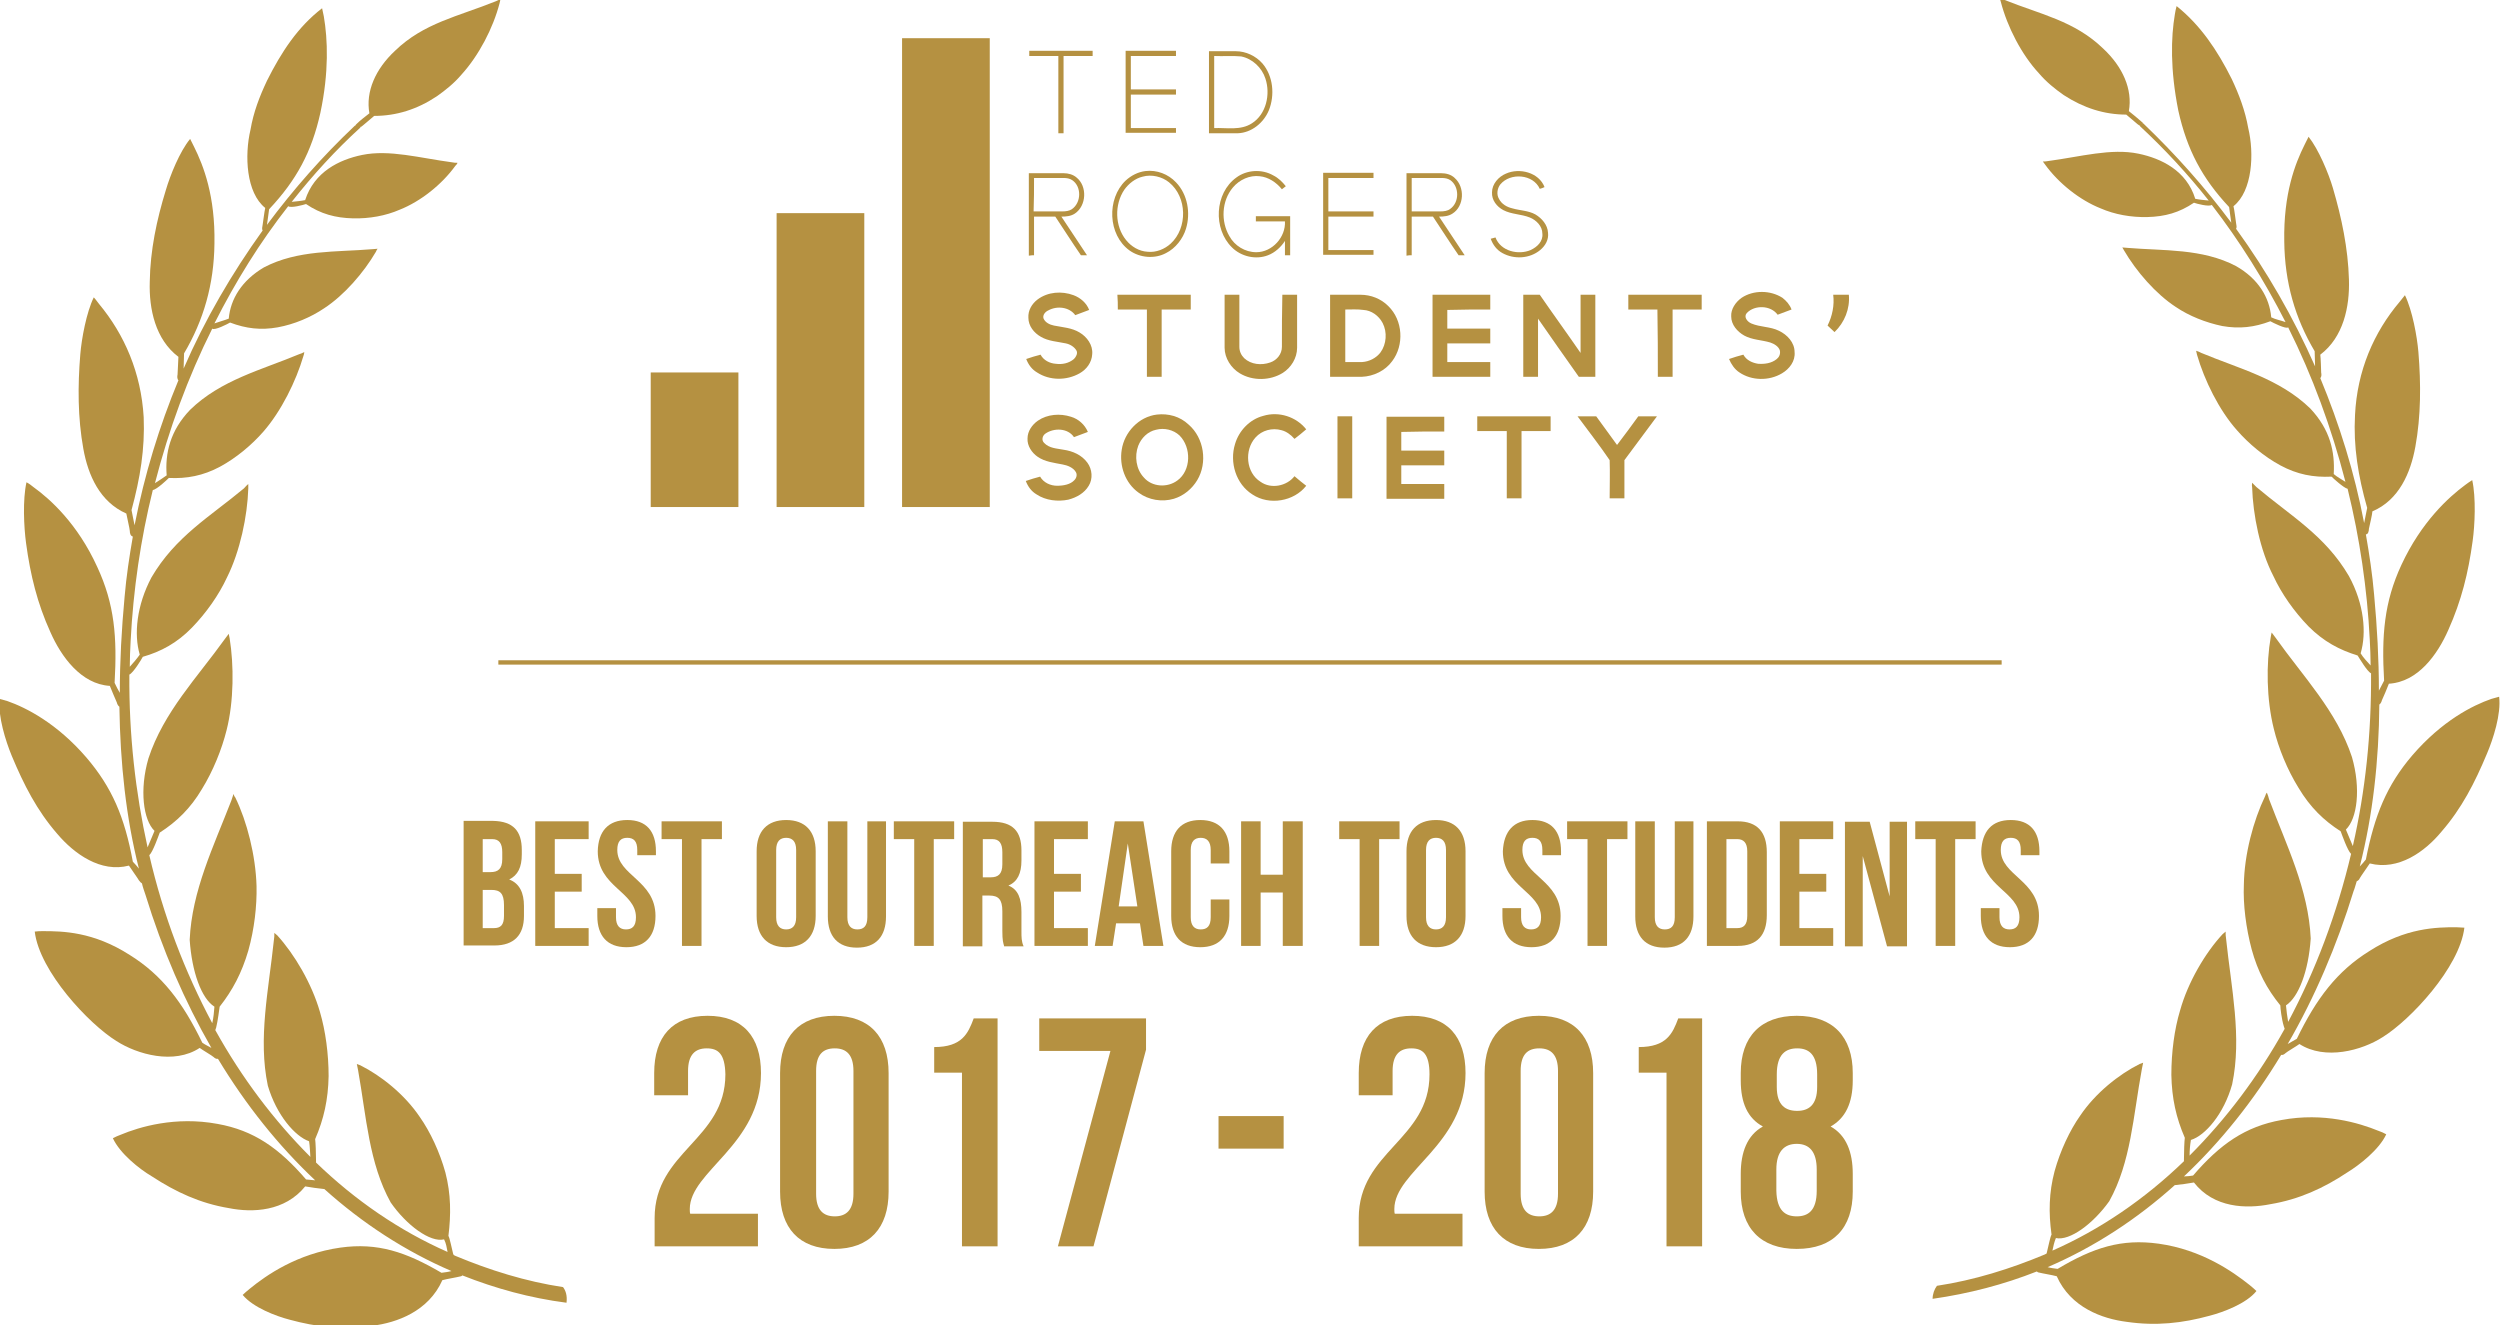 <?xml version="1.0" encoding="utf-8"?>
<!-- Generator: Adobe Illustrator 22.1.0, SVG Export Plug-In . SVG Version: 6.00 Build 0)  -->
<svg version="1.1" id="Best_Professional_Event_1_" xmlns="http://www.w3.org/2000/svg" xmlns:xlink="http://www.w3.org/1999/xlink"
	 x="0px" y="0px" viewBox="0 0 575.9 305.3" style="enable-background:new 0 0 575.9 305.3;" xml:space="preserve">
<style type="text/css">
	.st0{fill:#B59141;}
</style>
<path class="st0" d="M316.4,57.6c-3.5,0-6.9,0-10.4,0c0-2.6,0-5.1,0-7.7c3.5,0,6.9,0,10.4,0c0-0.4,0-0.8,0-1.2c-3.5,0-6.9,0-10.4,0
	c0-2.6,0-5.1,0-7.7c3.5,0,6.9,0,10.4,0c0-0.4,0-0.8,0-1.2c-3.9,0-7.7,0-11.6,0c0,6.3,0,12.6,0,18.9c3.9,0,7.7,0,11.6,0
	C316.4,58.4,316.4,58,316.4,57.6z"/>
<path class="st0" d="M295.3,79.9c0,1.7-1.2,3.1-2.7,3.6c-2,0.7-4.4,0.5-6-1c-0.7-0.7-1.1-1.6-1.1-2.6c0-4,0-8,0-12
	c-1.2,0-2.3,0-3.4,0c0,4.1,0,8.2,0,12.2c0,2.4,1.5,4.7,3.5,5.9c3,1.8,7,1.7,9.9-0.1c1.9-1.2,3.3-3.4,3.3-5.8c0-4.1,0-8.2,0-12.2
	c-1.2,0-2.3,0-3.4,0C295.3,71.9,295.3,75.9,295.3,79.9z"/>
<path class="st0" d="M291,95.8c-3.1,0.8-5.6,3.4-6.5,6.5c-1.3,4.2,0.2,9.2,4,11.6c3.9,2.6,9.6,1.6,12.4-2c-0.9-0.7-1.8-1.4-2.7-2.2
	c-1.8,2.3-5.4,3-7.8,1.3c-3.4-2.1-3.8-7.3-1.2-10.2c1.5-1.7,3.9-2.3,6-1.7c1.2,0.3,2.2,1.1,3,2c0.9-0.7,1.8-1.4,2.7-2.2
	C298.6,96,294.6,94.7,291,95.8z"/>
<path class="st0" d="M306.4,67.9c0,6.3,0,12.6,0,18.9c2.4,0,4.9,0,7.3,0c2.7-0.1,5.4-1.4,7-3.6c2.8-3.7,2.5-9.4-0.9-12.7
	c-1.7-1.7-4-2.6-6.4-2.6C311.1,67.9,308.7,67.9,306.4,67.9z M318.5,74.4c1.1,2.1,0.9,4.9-0.5,6.8c-1,1.3-2.6,2.1-4.2,2.2
	c-1.3,0-2.6,0-3.9,0c0-4,0-8,0-12.1c1.4,0,2.8-0.1,4.2,0.1C315.9,71.5,317.6,72.7,318.5,74.4z"/>
<path class="st0" d="M266.5,95.5c-4.2,0.5-7.5,4.1-8.1,8.1c-0.6,3.7,0.8,7.7,3.9,9.9c2.3,1.7,5.4,2.2,8.1,1.4
	c2.3-0.7,4.2-2.3,5.4-4.3c2.4-4,1.6-9.7-2-12.8C271.8,95.9,269.1,95.2,266.5,95.5z M271.2,110.7c-2.3,1.7-5.8,1.5-7.7-0.7
	c-1.8-1.9-2.2-4.9-1.3-7.3c0.7-1.8,2.2-3.3,4.1-3.7c1.9-0.5,4,0,5.4,1.3C274.5,103.1,274.4,108.4,271.2,110.7z"/>
<path class="st0" d="M243.8,30.7c0.4,0,0.8,0,1.2,0c0-5.9,0-11.8,0-17.8c2.2,0,4.5,0,6.7,0c0-0.4,0-0.8,0-1.2c-4.9,0-9.8,0-14.6,0
	c0,0.4,0,0.8,0,1.2c2.2,0,4.5,0,6.7,0C243.8,18.9,243.8,24.8,243.8,30.7z"/>
<path class="st0" d="M257.5,71.3c2.2,0,4.5,0,6.7,0c0,5.2,0,10.3,0,15.5c1.1,0,2.3,0,3.4,0c0-5.2,0-10.3,0-15.5c2.2,0,4.5,0,6.7,0
	c0-1.1,0-2.3,0-3.4c-5.6,0-11.3,0-16.9,0C257.5,69,257.5,70.2,257.5,71.3z"/>
<path class="st0" d="M260.2,57.7c2.4,1.7,5.8,2,8.4,0.6c2.2-1.1,3.9-3.3,4.6-5.6c1.1-3.6,0.4-7.9-2.3-10.7c-1.8-1.9-4.4-2.9-7-2.6
	c-1.7,0.2-3.3,1-4.6,2.2C254.9,45.8,255.2,54.1,260.2,57.7z M259,43.7c1-1.4,2.5-2.6,4.2-3c2.1-0.6,4.5,0,6.1,1.3
	c4.2,3.4,4.3,10.5,0.4,14.1c-1.4,1.3-3.4,2.1-5.3,1.9c-2-0.1-3.8-1.2-5-2.7C256.8,52.1,256.7,47.1,259,43.7z"/>
<path class="st0" d="M284.8,40.9c-5,3.6-5.4,11.8-1,16.1c2.1,2.1,5.5,2.9,8.3,1.8c1.6-0.6,3-1.9,3.9-3.3c0,1.1,0,2.2,0,3.3
	c0.4,0,0.8,0,1.2,0c0-3,0-6,0-9c-2.6,0-5.2,0-7.9,0c0,0.4,0,0.8,0,1.2c2.2,0,4.5,0,6.7,0c0.2,3.6-2.9,7.1-6.6,7.1
	c-2.6,0-5-1.5-6.2-3.7c-2-3.4-1.8-8.1,0.8-11.2c1.5-1.8,3.9-2.9,6.2-2.6c2,0.2,3.8,1.4,5.1,3c0.3-0.2,0.6-0.5,0.9-0.7
	c-0.8-1-1.7-1.9-2.9-2.5C290.7,38.9,287.2,39.1,284.8,40.9z"/>
<path class="st0" d="M292.3,25.4c1.4-3.5,1-7.9-1.5-10.8c-1.5-1.7-3.8-2.8-6.1-2.8c-2.1,0-4.1,0-6.2,0c0,6.3,0,12.6,0,18.9
	c2.2,0,4.4,0,6.6,0C288.3,30.6,291.1,28.3,292.3,25.4z M279.7,29.5c0-5.5,0-11.1,0-16.6c2.1,0.1,4.2-0.1,6.2,0.1
	c2.6,0.5,4.8,2.6,5.6,5.1c1.2,3.6,0.2,8.2-3.1,10.3C285.8,30.1,282.6,29.4,279.7,29.5z"/>
<path class="st0" d="M270.9,29.5c-3.5,0-6.9,0-10.4,0c0-2.6,0-5.1,0-7.7c3.5,0,6.9,0,10.4,0c0-0.4,0-0.8,0-1.2c-3.5,0-6.9,0-10.4,0
	c0-2.6,0-5.1,0-7.7c3.5,0,6.9,0,10.4,0c0-0.4,0-0.8,0-1.2c-3.9,0-7.7,0-11.6,0c0,6.3,0,12.6,0,18.9c3.9,0,7.7,0,11.6,0
	C270.9,30.3,270.9,29.9,270.9,29.5z"/>
<path class="st0" d="M422.6,76.5c2.3-2.2,3.6-5.4,3.3-8.6c-1.2,0-2.4,0-3.6,0c0.3,2.4-0.2,4.9-1.3,7.1
	C421.5,75.5,422.1,76,422.6,76.5z"/>
<path class="st0" d="M325.2,49.9c1.6,0,3.3,0,4.9,0c2,3,3.9,6,5.9,8.9c0.5,0,0.9,0,1.4,0c-2-3-3.9-5.9-5.9-8.9
	c1.1,0,2.2-0.1,3.1-0.7c2.7-1.7,2.9-6.1,0.5-8.2c-0.8-0.8-2-1.1-3.1-1.1c-2.7,0-5.4,0-8,0c0,6.3,0,12.6,0,19
	c0.4-0.1,0.8-0.1,1.2-0.1C325.2,55.8,325.2,52.8,325.2,49.9z M325.2,41c2.3,0,4.6,0,6.9,0c0.7,0,1.4,0.1,2,0.5
	c2.1,1.5,2.1,5.1,0,6.6c-0.6,0.5-1.5,0.6-2.3,0.6c-2.2,0-4.4,0-6.6,0C325.2,46.1,325.2,43.6,325.2,41z"/>
<path class="st0" d="M352.6,57.6c-2.8,1.2-6.9,0.3-8.1-2.9c-0.4,0.1-0.7,0.2-1.1,0.3c0.5,1.4,1.4,2.6,2.7,3.3
	c2.7,1.5,6.3,1.3,8.7-0.7c1.2-1,2-2.4,1.8-4c-0.1-1.8-1.4-3.3-2.9-4.2c-1.6-0.9-3.6-0.9-5.3-1.4c-1.3-0.3-2.5-1-3.1-2.2
	c-0.6-1-0.4-2.4,0.3-3.3c2.3-2.8,7.6-2.4,9.1,1c0.4-0.1,0.7-0.2,1.1-0.4c-1.3-3.4-5.8-4.5-8.9-3.1c-1.7,0.7-3.2,2.4-3.2,4.3
	c-0.1,1.8,1.1,3.3,2.6,4.1c1.9,1,4.1,0.9,6.1,1.7c1.5,0.6,2.9,2,2.9,3.7C355.5,55.6,354.1,56.9,352.6,57.6z"/>
<path class="st0" d="M332.7,99.4c0-1.1,0-2.3,0-3.4c-4.4,0-8.9,0-13.3,0c0,6.3,0,12.6,0,18.9c4.4,0,8.9,0,13.3,0c0-1.1,0-2.3,0-3.4
	c-3.3,0-6.6,0-9.9,0c0-1.4,0-2.9,0-4.3c3.3,0,6.6,0,9.9,0c0-1.1,0-2.3,0-3.4c-3.3,0-6.6,0-9.9,0c0-1.4,0-2.9,0-4.3
	C326.1,99.4,329.4,99.4,332.7,99.4z"/>
<path class="st0" d="M350.9,67.9c0,6.3,0,12.6,0,18.9c1.1,0,2.3,0,3.4,0c0-4.5,0-9,0-13.4c3.1,4.5,6.3,9,9.4,13.4c1.3,0,2.5,0,3.8,0
	c0-6.3,0-12.6,0-18.9c-1.2,0-2.3,0-3.4,0c0,4.5,0,8.9,0,13.4c-3.1-4.5-6.3-8.9-9.4-13.4C353.4,67.9,352.1,67.9,350.9,67.9z"/>
<path class="st0" d="M330,86.8c4.4,0,8.9,0,13.3,0c0-1.2,0-2.3,0-3.4c-3.3,0-6.6,0-9.9,0c0-1.4,0-2.9,0-4.3c3.3,0,6.6,0,9.9,0
	c0-1.1,0-2.3,0-3.4c-3.3,0-6.6,0-9.9,0c0-1.4,0-2.9,0-4.3c3.3-0.1,6.6-0.1,9.9-0.1c0-1.1,0-2.3,0-3.4c-4.4,0-8.9,0-13.3,0
	C330,74.2,330,80.5,330,86.8z"/>
<path class="st0" d="M370.8,106c0.1,2.9,0,5.9,0,8.8c1.1,0,2.3,0,3.4,0c0-2.9,0-5.9,0-8.8c2.5-3.4,5-6.7,7.5-10.1
	c-1.4,0-2.9,0-4.3,0c-1.6,2.2-3.2,4.4-4.9,6.6c-1.6-2.2-3.2-4.4-4.8-6.6c-1.4,0-2.9,0-4.3,0C365.9,99.3,368.5,102.6,370.8,106z"/>
<path class="st0" d="M405,83.8c-1.3-0.2-2.7-0.8-3.4-2.1c-1.1,0.3-2.2,0.6-3.3,1c0.5,1.2,1.3,2.4,2.4,3.1c2.8,1.9,6.8,2,9.8,0.2
	c1.7-1,3.1-2.8,2.9-4.9c0-2.2-1.7-4-3.6-4.9c-2-1-4.3-0.8-6.4-1.7c-0.9-0.4-1.8-1.5-1-2.4c1.8-1.9,5.5-1.8,7.1,0.4
	c1.1-0.4,2.1-0.8,3.2-1.2c-0.4-1.1-1.2-2-2.1-2.7c-2.8-1.8-6.7-1.8-9.4,0c-1.4,1-2.5,2.6-2.4,4.3c0,1.9,1.4,3.5,3,4.4
	c1.8,1,4,1,6,1.6c0.9,0.3,1.9,0.9,2.2,1.8c0.2,0.9-0.2,1.6-0.7,2C408.1,83.7,406.5,83.9,405,83.8z"/>
<path class="st0" d="M350.5,114.8c0-5.2,0-10.3,0-15.5c2.2,0,4.5,0,6.7,0c0-1.1,0-2.3,0-3.4c-5.6,0-11.3,0-16.9,0c0,1.1,0,2.3,0,3.4
	c2.3,0,4.5,0,6.8,0c0,5.2,0,10.3,0,15.5C348.3,114.8,349.4,114.8,350.5,114.8z"/>
<path class="st0" d="M381.9,86.8c1.1,0,2.3,0,3.4,0c0-5.2,0-10.3,0-15.5c2.2,0,4.5,0,6.7,0c0-1.1,0-2.3,0-3.4c-5.6,0-11.3,0-16.9,0
	c0,1.1,0,2.3,0,3.4c2.2,0,4.5,0,6.7,0C381.9,76.5,381.9,81.6,381.9,86.8z"/>
<path class="st0" d="M542.9,203c0.3-0.1,0.6-0.4,0.7-0.7c0.2-0.4,2-2.9,2.3-3.4c6.6,1.7,12.7-2.7,16.5-7.3c4.7-5.4,7.7-11.3,10.5-18
	c1.4-3.3,3.3-9.1,2.8-13.1c-0.6,0.2-1.2,0.3-1.8,0.5c-4.3,1.5-11.3,5-18.2,13c-5.9,6.9-8.7,13.8-10.7,24c-0.5,0.6-0.9,1.1-1.4,1.6
	c3-11.8,4.4-24.3,4.5-37.3c0.3-0.2,0.5-0.6,0.6-1c0.2-0.4,1.4-3.2,1.6-3.8c6.7-0.4,11.2-6.7,13.7-12.4c3-6.7,4.6-13.1,5.6-20.5
	c0.5-3.6,0.8-9.9-0.1-14c-0.6,0.4-1.1,0.7-1.6,1.1c-3.8,2.8-10.1,8.5-14.7,18.4c-4,8.6-4.6,16.3-4,26.7c-0.4,0.8-0.8,1.5-1.2,2.3
	c0-7.2-0.4-14.6-1.1-22.1c-0.4-4.7-1.1-9.3-1.9-13.9c0.5,0,0.7-0.7,0.7-1.3c0.1-0.5,0.8-3.4,0.8-4c6.1-2.6,8.8-8.8,9.9-14.9
	c1.3-7.1,1.3-14.5,0.7-21.8c-0.3-3.6-1.4-9.6-3.1-13.1c-0.4,0.5-0.8,1-1.2,1.5c-6,7.1-9.8,15.9-10.3,26.1c-0.4,7.2,0.7,14,2.8,21.4
	c-0.2,1.2-0.5,2.3-0.7,3.5c-2.2-11.6-5.7-22.8-10.1-33.4c0.3-0.3,0.3-0.8,0.2-1.3c0-0.4-0.1-3.5-0.2-4.1c5.3-4,6.8-11,6.6-17.3
	c-0.2-7.2-1.7-14.3-3.7-21.1c-1-3.4-3.3-8.9-5.6-11.8c-0.3,0.6-0.6,1.2-0.9,1.8c-2.2,4.4-4.9,11.3-4.7,22.3c0.1,9.5,2.5,17.7,7,25.3
	c0,1,0.1,2.3,0.1,3.5c-5-11.3-11.1-21.9-18.2-31.7c0.2-0.3,0.1-0.8,0-1.3c-0.1-0.6-0.4-3.2-0.6-3.9c4.4-3.5,4.8-12.2,3.4-18
	c-0.7-4-2.1-7.7-3.8-11.3c-3.3-6.6-7.2-12.4-12.7-16.8c-0.2,0.7-0.3,1.3-0.4,1.9c-0.9,5.3-1.1,12.7,0.8,22.2c2,9,5.5,15.6,11.7,22.2
	c0.2,1.3,0.3,2.4,0.5,3.6c-6.1-8.2-12.9-15.8-20.2-22.8c-0.1-0.1-0.1-0.1-0.2-0.1c0-0.1,0-0.2-0.2-0.3c-1-0.9-2-1.7-3-2.5
	c0.9-5-1.4-10.2-5.9-14.4C477.9,4.8,470,3.3,461.8,0c-0.4-0.2-0.7-0.3-1.1-0.5c0,0.3,0.1,0.6,0.2,0.9c1.5,5.8,4.8,12.2,8.8,16.5
	c1.7,2,3.7,3.6,5.7,5c4.6,3,9.4,4.5,14.4,4.5c0.9,0.8,1.6,1.3,2.6,2.2c0.4,0.3,0.5,0.4,0.7,0.3c-0.2,0.1-0.2,0-0.1,0.2
	c5.6,5.2,10.9,10.9,15.8,17.1c-1-0.1-2.1-0.2-3.1-0.4c-2-6.5-7.8-9.3-13.1-10.4c-6.3-1.3-13.3,0.7-20.8,1.7
	c-0.4,0.1-0.8,0.1-1.2,0.1c0.1,0.2,0.3,0.4,0.5,0.7c3.1,4.3,8,8.2,12.8,10.1c3.2,1.4,7,2.1,10.8,2c4-0.1,7.3-1,10.7-3.3
	c0.5,0.2,3.5,1,4.1,0.5c6.4,8.3,12.1,17.4,17,27c-1.1-0.4-2.3-0.6-3.3-1.1c-0.4-4.6-3-8.9-8.1-11.8c-7.8-4.1-16.7-3.5-25-4.2
	c-0.4,0-0.8-0.1-1.2-0.1c0.1,0.2,0.3,0.5,0.4,0.7c2.8,4.8,7.3,10,11.9,13c3.1,2.1,6.9,3.6,10.7,4.4c4,0.7,7.4,0.3,11.1-1.1
	c0.5,0.3,3.7,1.9,4.1,1.4c5.6,11.2,10,23.2,13.2,35.6c-0.9-0.6-1.9-1.1-2.7-1.8c0.3-5.1-0.8-10.2-5.4-15.1
	c-7.1-6.9-16.5-9.2-25.1-12.8c-0.4-0.2-0.8-0.4-1.2-0.5c0.1,0.3,0.1,0.6,0.2,0.9c1.7,5.9,5.1,12.8,9.2,17.4c2.7,3.1,6.3,6.1,10,8.1
	c3.9,2.1,7.6,2.8,11.8,2.6c0.4,0.4,2.8,2.6,3.7,2.8c2.8,11.4,4.5,23,5.1,34.7c0.1,2,0.2,4,0.2,6c-0.8-0.9-1.7-1.8-2.3-2.8
	c1.4-4.7,0.8-11.4-2.7-17.8c-5.5-9.4-13.5-13.9-21.3-20.5c-0.3-0.3-0.7-0.7-1-1c0,0.3-0.1,0.6,0,1c0.2,6.4,1.8,14.5,4.9,20.5
	c1.9,4.1,4.8,8.2,8.1,11.6c3.5,3.5,7.1,5.4,11.3,6.7c0.4,0.6,2.2,3.7,3.1,4.1c0.1,13.8-1.3,27.1-4.2,39.8c-0.5-1.2-1.1-2.6-1.6-3.8
	c2.6-2.5,3.5-9.4,1.4-16.7c-3.5-10.6-11.3-18.6-17.6-27.5c-0.3-0.4-0.6-0.8-0.9-1.2c-0.1,0.3-0.1,0.6-0.2,1
	c-1.1,6.2-1,14.4,0.7,21.2c1.1,4.5,3.1,9.4,5.7,13.6c2.7,4.5,5.8,7.5,9.7,10c0.3,0.8,1.6,4.5,2.4,5.2c-3.3,13.9-8.2,26.9-14.5,38.7
	c-0.2-1.2-0.4-2.6-0.5-3.8c2.9-1.9,5.2-7.9,5.7-15.4c-0.5-11.3-5.6-21.5-9.6-32.1c-0.1-0.5-0.3-1-0.5-1.5c-0.2,0.2-0.3,0.5-0.4,0.8
	c-2.7,5.6-4.8,13.4-4.9,20.4c-0.2,4.6,0.5,10,1.8,14.9c1.4,5.1,3.5,9.1,6.6,12.9c0,0.6,0.3,3.2,0.8,4.8c0.1,0.2,0.1,0.4,0.2,0.6
	c-6.1,11-13.5,20.8-21.9,29.2c0-1.2,0.1-2.4,0.3-3.6c3.3-1,7.6-6,9.5-12.8c2.3-10.9-0.2-22.1-1.4-33.6c-0.1-0.5-0.1-1-0.1-1.6
	c-0.2,0.2-0.5,0.4-0.7,0.6c-4,4.3-8,11.1-9.8,17.6c-1.3,4.3-2,9.6-2,14.8c0.1,5.4,1.1,9.9,3.1,14.5c-0.1,0.7-0.2,3.2-0.2,4.9
	c0,0.1,0,0.3,0,0.5c-9,8.7-19.2,15.7-30.3,20.6c0.2-1,0.4-1.9,0.8-2.9c3.2,0.7,8.6-3.3,12.3-8.5c5-9,5.5-19.6,7.5-30.4
	c0.1-0.5,0.2-1,0.3-1.5c-0.2,0.1-0.5,0.2-0.8,0.3c-4.8,2.4-10.2,6.7-13.7,11.9c-2.4,3.4-4.6,8.1-5.9,12.8c-1.3,4.9-1.4,9.6-0.7,14.6
	c-0.3,0.5-0.7,2.6-1.1,4.2c0,0.1,0,0.1-0.1,0.2s-0.3,0.1-0.4,0.2c-7.9,3.3-16.2,5.9-24.8,7.2c-0.6,0.8-1,1.9-1,3
	c8.4-1.2,16.4-3.3,24-6.3c0.1,0.1,0.2,0.1,0.3,0.2c1.2,0.3,3.2,0.6,4.3,0.9c3.2,7.2,10.5,9.8,16.1,10.5c6.8,1,12.9,0.3,19.1-1.4
	c3.1-0.8,8.5-2.8,10.8-5.7c-0.5-0.5-1-0.9-1.6-1.4c-3.9-3.1-11-8.1-20.9-9.5c-8.6-1.2-15.1,0.9-23.3,5.8c-0.8-0.1-1.6-0.2-2.3-0.4
	c10.7-4.6,20.5-11,29.3-18.9h0.1c1.2-0.1,3.1-0.4,4.3-0.6c4.6,5.9,12.1,6.1,17.6,5c6.6-1.1,12.3-3.7,17.7-7.3c2.8-1.7,7.4-5.3,9-8.8
	c-0.5-0.3-1.2-0.6-1.8-0.8c-4.4-1.8-12.6-4.3-22.3-2.5c-8.4,1.5-14.2,5.6-20.4,12.8c-0.7,0.1-1.4,0.2-2.1,0.2c8.5-8,16-17.4,22.4-28
	c0.3,0.1,0.7-0.1,1-0.4s2.7-1.7,3.2-2.1c5.9,3.8,14.4,1.5,19.2-1.6c6.3-3.9,17.7-16,18.8-25.2c-0.7,0-1.3-0.1-1.9-0.1
	c-4.5,0-11.6,0.1-20,5.5c-7.4,4.6-12.2,10.9-16.7,20.2c-0.7,0.4-1.4,0.8-2.1,1.2c6.2-10.7,11.3-22.6,15.2-35.3
	C542.4,204.8,542.6,203.9,542.9,203z"/>
<path class="st0" d="M243.2,83.8c-1.4-0.1-2.8-0.8-3.5-2.1c-1.1,0.3-2.2,0.6-3.3,1c0.5,1.3,1.3,2.4,2.5,3.1c2.9,1.9,6.8,1.9,9.8,0.2
	c1.6-0.9,2.8-2.5,2.9-4.4c0.2-2.1-1.2-4-2.9-5c-1.8-1.1-3.9-1.2-5.9-1.6c-1-0.2-2-0.7-2.4-1.6c-0.3-0.8,0.4-1.6,1.1-1.9
	c2-1.1,4.8-0.8,6.2,1.1c1.1-0.4,2.1-0.8,3.2-1.2c-0.6-1.6-2-2.8-3.6-3.4c-2.7-1-5.9-0.8-8.3,1c-1.3,1-2.2,2.5-2.1,4.2
	c0,1.9,1.3,3.5,2.9,4.4c1.7,1,3.8,1.1,5.7,1.5c1,0.2,2,0.8,2.5,1.7c0.3,0.6-0.1,1.4-0.6,1.9C246.2,83.7,244.7,84,243.2,83.8z"/>
<path class="st0" d="M104.9,289.3c-0.1-0.1-0.3-0.1-0.4-0.2c0-0.1,0-0.1-0.1-0.2c-0.4-1.6-0.8-3.7-1.1-4.2c0.6-4.9,0.6-9.6-0.7-14.6
	c-1.3-4.7-3.5-9.4-5.9-12.8c-3.5-5.2-8.9-9.5-13.7-11.9c-0.3-0.1-0.5-0.2-0.8-0.3c0.1,0.5,0.2,0.9,0.3,1.5C84.4,257.3,85,268,90,277
	c3.6,5.2,9.1,9.3,12.3,8.5c0.5,1,0.6,1.9,0.8,2.9c-11.1-4.9-21.3-11.9-30.3-20.6c0-0.2,0-0.3,0-0.5c0-1.7-0.1-4.2-0.2-4.9
	c2-4.6,3-9.1,3.1-14.5c0-5.1-0.7-10.4-2-14.8c-1.9-6.6-5.9-13.3-9.8-17.6c-0.2-0.2-0.5-0.4-0.7-0.6c0,0.6,0,1.1-0.1,1.6
	c-1.2,11.5-3.7,22.7-1.4,33.6c2,6.8,6.3,11.7,9.5,12.8c0.2,1.2,0.2,2.4,0.3,3.6c-8.4-8.4-15.8-18.2-21.9-29.2
	c0.1-0.2,0.1-0.4,0.2-0.6c0.4-1.6,0.7-4.2,0.8-4.8c3-3.8,5.1-7.8,6.6-12.9c1.4-5,2-10.3,1.9-14.9c-0.2-7-2.2-14.9-4.9-20.4
	c-0.2-0.2-0.3-0.5-0.4-0.8c-0.2,0.5-0.3,1-0.5,1.5c-4.1,10.6-9.1,20.8-9.6,32.1c0.5,7.4,2.7,13.5,5.7,15.4c-0.1,1.2-0.2,2.5-0.5,3.8
	c-6.3-11.8-11.3-24.8-14.5-38.7c0.8-0.7,2.1-4.4,2.4-5.2c3.9-2.5,7.1-5.6,9.7-10c2.6-4.2,4.6-9.2,5.7-13.6c1.7-6.7,1.7-15,0.7-21.2
	c-0.1-0.3-0.1-0.6-0.2-1c-0.3,0.4-0.6,0.8-0.9,1.2c-6.3,8.8-14.1,16.8-17.6,27.5c-2.1,7.2-1.2,14.2,1.4,16.7
	c-0.5,1.2-1.1,2.6-1.6,3.8c-2.8-12.7-4.3-26-4.2-39.8c0.9-0.4,2.8-3.5,3.1-4.1c4.2-1.2,7.9-3.2,11.3-6.7c3.3-3.4,6.2-7.5,8.1-11.6
	c3-6,4.7-14.1,4.9-20.5c0-0.4,0-0.7,0-1c-0.4,0.3-0.7,0.7-1,1c-7.8,6.5-15.8,11.1-21.3,20.5c-3.4,6.4-4.1,13.1-2.7,17.8
	c-0.7,1-1.5,1.9-2.3,2.8c0-2,0.1-4,0.2-6c0.6-11.7,2.3-23.4,5.1-34.7c1-0.2,3.3-2.4,3.7-2.8c4.1,0.2,7.9-0.5,11.8-2.6
	c3.7-2,7.3-5,10-8.1c4.1-4.7,7.5-11.6,9.2-17.4c0.1-0.3,0.2-0.6,0.2-0.9c-0.4,0.2-0.8,0.4-1.2,0.5c-8.6,3.6-18,5.9-25.1,12.8
	c-4.6,4.8-5.8,10-5.4,15.1c-0.8,0.6-1.8,1.2-2.7,1.8c3.2-12.4,7.6-24.4,13.2-35.6c0.5,0.5,3.6-1.1,4.1-1.4c3.7,1.4,7.1,1.8,11,1.1
	c3.8-0.7,7.6-2.3,10.7-4.4c4.6-3,9.1-8.2,11.9-13c0.1-0.2,0.2-0.5,0.4-0.7c-0.4,0-0.7,0.1-1.2,0.1c-8.3,0.7-17.2,0.1-25,4.2
	c-5.1,3-7.7,7.3-8.1,11.8c-1,0.4-2.2,0.7-3.3,1.1c4.9-9.7,10.5-18.7,17-27c0.6,0.5,3.5-0.3,4.1-0.5c3.4,2.3,6.8,3.2,10.8,3.3
	c3.8,0.1,7.6-0.6,10.8-2c4.8-1.9,9.7-5.8,12.8-10.1c0.2-0.2,0.4-0.4,0.5-0.7c-0.4,0-0.8,0-1.2-0.1c-7.5-1-14.5-3-20.8-1.7
	c-5.3,1.1-11,3.9-13.1,10.4c-1,0.2-2.1,0.3-3.1,0.4c4.9-6.2,10.1-11.9,15.8-17.1c0.1-0.2,0.1-0.1-0.1-0.2c0.3,0.1,0.3,0,0.7-0.3
	c0.9-0.8,1.6-1.3,2.6-2.2c5.1,0,9.9-1.5,14.4-4.5c2-1.4,4-3,5.7-5c4-4.4,7.3-10.7,8.8-16.5c0.1-0.3,0.1-0.6,0.2-0.9
	c-0.4,0.2-0.7,0.3-1.1,0.5c-8.7,3.5-16.6,5-23.2,11.4c-4.5,4.2-6.8,9.4-5.9,14.4c-1,0.8-2.1,1.6-3,2.5c-0.1,0.1-0.2,0.2-0.2,0.3
	c0,0-0.1,0-0.2,0.1c-7.4,7-14.1,14.6-20.2,22.8c0.2-1.2,0.3-2.3,0.5-3.6C68.3,41.5,71.8,35,73.8,26c2-9.4,1.7-16.9,0.8-22.2
	c-0.1-0.6-0.3-1.3-0.4-1.9C68.6,6.2,64.8,12,61.5,18.6c-1.7,3.6-3.1,7.2-3.8,11.3c-1.4,5.9-1,14.5,3.4,18c-0.2,0.8-0.5,3.4-0.6,3.9
	s-0.2,1,0,1.3C53.4,63,47.2,73.6,42.3,84.9c0-1.2,0.1-2.4,0.1-3.5c4.5-7.6,6.9-15.9,7-25.3c0.2-10.9-2.5-17.9-4.7-22.3
	c-0.3-0.6-0.6-1.2-0.9-1.8c-2.4,2.9-4.6,8.4-5.6,11.8c-2.1,6.8-3.6,13.9-3.7,21.1c-0.2,6.3,1.3,13.3,6.6,17.3c0,0.6-0.2,3.7-0.2,4.1
	c-0.1,0.4-0.1,1,0.2,1.3C36.7,98.2,33.3,109.3,31,121c-0.2-1.1-0.5-2.3-0.7-3.5c2-7.4,3.1-14.1,2.8-21.4c-0.6-10.2-4.4-19-10.3-26.1
	c-0.4-0.5-0.8-1.1-1.2-1.5c-1.7,3.5-2.8,9.5-3.1,13.1c-0.6,7.3-0.6,14.6,0.7,21.8c1.1,6.1,3.8,12.2,9.9,14.9c0.1,0.6,0.8,3.6,0.8,4
	c0,0.6,0.2,1.2,0.7,1.3c-0.8,4.6-1.5,9.2-1.9,13.9c-0.7,7.5-1.1,14.9-1.1,22.1c-0.4-0.7-0.8-1.4-1.2-2.3c0.6-10.5,0-18.1-4-26.7
	c-4.5-9.9-10.8-15.6-14.7-18.4c-0.5-0.4-1-0.8-1.6-1.1c-0.9,4-0.6,10.3-0.1,14c1,7.4,2.6,13.9,5.6,20.5c2.5,5.7,7.1,12,13.7,12.4
	c0.2,0.6,1.4,3.3,1.6,3.8c0.1,0.4,0.3,0.8,0.6,1c0.2,13,1.5,25.5,4.5,37.3c-0.4-0.5-0.9-1.1-1.4-1.6c-1.9-10.3-4.8-17.1-10.7-24
	c-6.8-7.9-13.9-11.5-18.2-13c-0.6-0.2-1.2-0.3-1.8-0.5c-0.4,4,1.4,9.7,2.8,13.1c2.8,6.7,5.8,12.6,10.5,18c3.9,4.6,10,9,16.5,7.3
	c0.3,0.5,2.1,3,2.3,3.4c0.2,0.3,0.5,0.6,0.7,0.7c0.2,0.9,0.5,1.7,0.8,2.6c3.9,12.7,9,24.5,15.2,35.3c-0.7-0.4-1.4-0.7-2.1-1.2
	c-4.5-9.3-9.3-15.6-16.7-20.2c-8.4-5.4-15.5-5.5-20-5.5c-0.6,0-1.2,0-1.9,0.1c1.1,9.2,12.5,21.3,18.8,25.2
	c4.8,3.1,13.3,5.5,19.2,1.6c0.5,0.4,2.9,1.8,3.2,2.1s0.7,0.5,1,0.4c6.4,10.6,13.9,20,22.4,28c-0.7-0.1-1.4-0.1-2.1-0.2
	c-6.2-7.2-12-11.3-20.4-12.8c-9.7-1.8-18,0.7-22.3,2.5c-0.6,0.2-1.2,0.5-1.8,0.8c1.6,3.5,6.1,7.1,9,8.8c5.5,3.6,11.1,6.2,17.7,7.3
	c5.5,1.1,12.9,0.8,17.6-5c1.2,0.2,3.1,0.5,4.3,0.6h0.1c8.8,7.9,18.6,14.3,29.3,18.9c-0.7,0.2-1.5,0.3-2.3,0.4
	c-8.2-4.8-14.7-7-23.3-5.8c-9.9,1.4-17,6.3-20.9,9.5c-0.6,0.5-1.1,0.9-1.6,1.4c2.4,2.9,7.7,4.9,10.8,5.7c6.2,1.7,12.3,2.4,19.1,1.4
	c5.6-0.7,12.9-3.3,16.1-10.5c1.1-0.3,3.1-0.6,4.3-0.9c0.1,0,0.2-0.1,0.3-0.2c7.6,3,15.5,5.2,24,6.3c0.2-1.7-0.2-2.8-0.8-3.6
	C121.1,295.2,112.8,292.6,104.9,289.3z"/>
<path class="st0" d="M238.2,49.9c1.6,0,3.3,0,4.9,0c2,3,3.9,6,5.9,8.9c0.5,0,0.9,0,1.4,0c-2-3-3.9-5.9-5.9-8.9
	c1.1,0,2.2-0.1,3.1-0.7c2.7-1.8,2.9-6.3,0.4-8.3c-0.8-0.7-1.9-1-3-1c-2.7,0-5.3,0-8,0c0,6.3,0,12.6,0,19c0.5-0.1,0.9-0.1,1.2-0.1
	C238.2,55.8,238.2,52.8,238.2,49.9z M238.2,41c2.3,0,4.6,0,6.8,0c0.7,0,1.4,0.1,2,0.5c2.2,1.5,2.1,5.2-0.1,6.7
	c-0.6,0.4-1.4,0.5-2.2,0.5c-2.2,0-4.4,0-6.6,0C238.2,46.1,238.2,43.6,238.2,41z"/>
<path class="st0" d="M238.8,113.9c2.1,1.4,4.9,1.7,7.3,1.2c1.9-0.5,3.7-1.5,4.7-3.2c1-1.6,0.8-3.8-0.3-5.3c-1.3-1.8-3.4-2.7-5.5-3
	c-1.5-0.3-3.3-0.3-4.5-1.6c-0.6-0.6-0.4-1.6,0.3-2.1c2-1.4,5.2-1.3,6.6,0.8c1.1-0.4,2.1-0.8,3.2-1.2c-0.7-1.7-2.2-3-3.9-3.5
	c-2.5-0.8-5.4-0.6-7.6,0.9c-1.3,0.9-2.4,2.4-2.4,4.1c-0.1,1.7,1,3.3,2.3,4.2c1.7,1.2,3.8,1.4,5.8,1.8c1.1,0.2,2.4,0.7,3,1.7
	c0.4,0.6,0.2,1.4-0.3,1.9c-0.9,1-2.5,1.3-4,1.3s-3.1-0.7-3.9-2.1c-1.1,0.3-2.2,0.6-3.3,1C236.8,112.1,237.6,113.2,238.8,113.9z"/>
<rect x="149.9" y="85.8" class="st0" width="20.2" height="31"/>
<rect x="178.9" y="49.1" class="st0" width="20.2" height="67.7"/>
<rect x="207.8" y="8.8" class="st0" width="20.2" height="108"/>
<rect x="308.1" y="95.9" class="st0" width="3.4" height="18.9"/>
<polygon class="st0" points="114.8,152.1 114.8,153.1 461.1,153.1 461.1,152.6 461.1,152.1 "/>
<path class="st0" d="M120.2,195.8v1c0,3-0.9,4.8-2.9,5.8c2.4,0.9,3.4,3.1,3.4,6.1v2.3c0,4.4-2.3,6.8-6.8,6.8h-7.1v-28.7h6.8
	C118.2,189.2,120.2,191.4,120.2,195.8z M111.2,193.3v7.6h1.8c1.7,0,2.7-0.7,2.7-3v-1.6c0-2-0.7-3-2.3-3H111.2z M111.2,205v8.8h2.6
	c1.5,0,2.3-0.7,2.3-2.8v-2.5c0-2.7-0.9-3.5-2.9-3.5H111.2z"/>
<path class="st0" d="M127.8,201.3h6.2v4.1h-6.2v8.4h7.8v4.1h-12.3v-28.7h12.3v4.1h-7.8V201.3z"/>
<path class="st0" d="M144.5,188.9c4.4,0,6.6,2.6,6.6,7.2v0.9h-4.3v-1.2c0-2-0.8-2.8-2.3-2.8s-2.3,0.8-2.3,2.8c0,5.9,8.8,7,8.8,15.2
	c0,4.6-2.3,7.2-6.7,7.2s-6.7-2.6-6.7-7.2v-1.8h4.3v2.1c0,2,0.9,2.8,2.3,2.8c1.4,0,2.3-0.7,2.3-2.8c0-5.9-8.8-7-8.8-15.2
	C137.8,191.5,140.1,188.9,144.5,188.9z"/>
<path class="st0" d="M152.4,189.2h13.9v4.1h-4.7v24.6h-4.5v-24.6h-4.7V189.2z"/>
<path class="st0" d="M174.3,196.1c0-4.6,2.4-7.2,6.8-7.2s6.8,2.6,6.8,7.2V211c0,4.6-2.4,7.2-6.8,7.2s-6.8-2.6-6.8-7.2V196.1z
	 M178.8,211.3c0,2,0.9,2.8,2.3,2.8c1.4,0,2.3-0.8,2.3-2.8v-15.5c0-2-0.9-2.8-2.3-2.8c-1.4,0-2.3,0.8-2.3,2.8V211.3z"/>
<path class="st0" d="M195.2,189.2v22.1c0,2,0.9,2.8,2.3,2.8c1.4,0,2.3-0.7,2.3-2.8v-22.1h4.3v21.9c0,4.6-2.3,7.2-6.7,7.2
	s-6.7-2.6-6.7-7.2v-21.9H195.2z"/>
<path class="st0" d="M205.9,189.2h13.9v4.1h-4.7v24.6h-4.5v-24.6h-4.7V189.2z"/>
<path class="st0" d="M231.3,217.9c-0.2-0.7-0.4-1.2-0.4-3.5v-4.5c0-2.7-0.9-3.6-3-3.6h-1.6V218h-4.5v-28.7h6.8
	c4.7,0,6.7,2.2,6.7,6.6v2.3c0,3-0.9,4.9-3,5.8c2.3,0.9,3,3.1,3,6.1v4.4c0,1.4,0,2.4,0.5,3.5h-4.5V217.9z M226.4,193.3v8.8h1.8
	c1.7,0,2.7-0.7,2.7-3v-2.8c0-2-0.7-3-2.3-3H226.4z"/>
<path class="st0" d="M242.8,201.3h6.2v4.1h-6.2v8.4h7.8v4.1h-12.3v-28.7h12.3v4.1h-7.8V201.3z"/>
<path class="st0" d="M268,217.9h-4.6l-0.8-5.2h-5.5l-0.8,5.2h-4.1l4.6-28.7h6.6L268,217.9z M257.7,208.8h4.3l-2.2-14.5L257.7,208.8z
	"/>
<path class="st0" d="M283.2,207.2v3.8c0,4.6-2.3,7.2-6.7,7.2s-6.7-2.6-6.7-7.2v-14.9c0-4.6,2.3-7.2,6.7-7.2s6.7,2.6,6.7,7.2v2.8
	h-4.3v-3.1c0-2-0.9-2.8-2.3-2.8s-2.3,0.8-2.3,2.8v15.5c0,2,0.9,2.8,2.3,2.8s2.3-0.7,2.3-2.8v-4.1H283.2z"/>
<path class="st0" d="M290.4,217.9h-4.5v-28.7h4.5v12.3h5.1v-12.3h4.6v28.7h-4.6v-12.3h-5.1V217.9z"/>
<path class="st0" d="M308.5,189.2h13.9v4.1h-4.7v24.6h-4.5v-24.6h-4.7L308.5,189.2L308.5,189.2z"/>
<path class="st0" d="M324,196.1c0-4.6,2.4-7.2,6.8-7.2s6.8,2.6,6.8,7.2V211c0,4.6-2.4,7.2-6.8,7.2s-6.8-2.6-6.8-7.2V196.1z
	 M328.5,211.3c0,2,0.9,2.8,2.3,2.8s2.3-0.8,2.3-2.8v-15.5c0-2-0.9-2.8-2.3-2.8s-2.3,0.8-2.3,2.8V211.3z"/>
<path class="st0" d="M353,188.9c4.4,0,6.6,2.6,6.6,7.2v0.9h-4.3v-1.2c0-2-0.8-2.8-2.3-2.8s-2.3,0.8-2.3,2.8c0,5.9,8.8,7,8.8,15.2
	c0,4.6-2.3,7.2-6.7,7.2s-6.7-2.6-6.7-7.2v-1.8h4.3v2.1c0,2,0.9,2.8,2.3,2.8s2.3-0.7,2.3-2.8c0-5.9-8.8-7-8.8-15.2
	C346.4,191.5,348.7,188.9,353,188.9z"/>
<path class="st0" d="M361,189.2h13.9v4.1h-4.7v24.6h-4.5v-24.6H361V189.2z"/>
<path class="st0" d="M381.2,189.2v22.1c0,2,0.9,2.8,2.3,2.8s2.3-0.7,2.3-2.8v-22.1h4.3v21.9c0,4.6-2.3,7.2-6.7,7.2s-6.7-2.6-6.7-7.2
	v-21.9H381.2z"/>
<path class="st0" d="M393.2,189.2h7.1c4.5,0,6.7,2.5,6.7,7.1v14.5c0,4.6-2.2,7.1-6.7,7.1h-7.1V189.2z M397.7,193.3v20.5h2.5
	c1.4,0,2.3-0.7,2.3-2.8v-14.9c0-2-0.9-2.8-2.3-2.8H397.7z"/>
<path class="st0" d="M414.5,201.3h6.2v4.1h-6.2v8.4h7.8v4.1H410v-28.7h12.3v4.1h-7.8V201.3z"/>
<path class="st0" d="M429.1,197.2V218H425v-28.7h5.7l4.6,17.2v-17.2h4V218h-4.6L429.1,197.2z"/>
<path class="st0" d="M441.2,189.2h13.9v4.1h-4.7v24.6h-4.5v-24.6h-4.7L441.2,189.2L441.2,189.2z"/>
<path class="st0" d="M463.2,188.9c4.4,0,6.6,2.6,6.6,7.2v0.9h-4.3v-1.2c0-2-0.8-2.8-2.3-2.8s-2.3,0.8-2.3,2.8c0,5.9,8.8,7,8.8,15.2
	c0,4.6-2.3,7.2-6.7,7.2s-6.7-2.6-6.7-7.2v-1.8h4.3v2.1c0,2,0.9,2.8,2.3,2.8s2.3-0.7,2.3-2.8c0-5.9-8.8-7-8.8-15.2
	C456.6,191.5,458.8,188.9,463.2,188.9z"/>
<path class="st0" d="M162.8,241.5c-2.6,0-4.3,1.4-4.3,5.2v5.6h-7.8v-5.1c0-8.4,4.2-13.2,12.3-13.2s12.3,4.8,12.3,13.2
	c0,16.5-16.4,22.6-16.4,31.3c0,0.4,0,0.8,0.1,1.1h15.6v7.5h-23.8v-6.5c0-15.4,16.3-18,16.3-33.1C167,242.7,165.4,241.5,162.8,241.5z
	"/>
<path class="st0" d="M179.7,247.2c0-8.4,4.4-13.2,12.5-13.2s12.5,4.8,12.5,13.2v27.3c0,8.4-4.4,13.2-12.5,13.2s-12.5-4.8-12.5-13.2
	V247.2z M188,275c0,3.8,1.7,5.2,4.3,5.2s4.3-1.4,4.3-5.2v-28.3c0-3.7-1.6-5.2-4.3-5.2s-4.3,1.4-4.3,5.2V275z"/>
<path class="st0" d="M215.2,241.2c6.4,0,7.8-3.1,9.1-6.6h5.5v52.5h-8.2v-40h-6.4L215.2,241.2L215.2,241.2z"/>
<path class="st0" d="M264,234.6v7.2l-12.1,45.3h-8.2l12.1-45h-16.4v-7.5H264z"/>
<path class="st0" d="M280.7,257.1h15v7.5h-15V257.1z"/>
<path class="st0" d="M325.1,241.5c-2.6,0-4.3,1.4-4.3,5.2v5.6H313v-5.1c0-8.4,4.2-13.2,12.3-13.2s12.3,4.8,12.3,13.2
	c0,16.5-16.4,22.6-16.4,31.3c0,0.4,0,0.8,0.1,1.1h15.6v7.5H313v-6.5c0-15.4,16.3-18,16.3-33.1C329.3,242.7,327.7,241.5,325.1,241.5z
	"/>
<path class="st0" d="M342,247.2c0-8.4,4.4-13.2,12.5-13.2s12.5,4.8,12.5,13.2v27.3c0,8.4-4.4,13.2-12.5,13.2s-12.5-4.8-12.5-13.2
	V247.2z M350.3,275c0,3.8,1.7,5.2,4.3,5.2s4.3-1.4,4.3-5.2v-28.3c0-3.7-1.6-5.2-4.3-5.2s-4.3,1.4-4.3,5.2V275z"/>
<path class="st0" d="M377.5,241.2c6.4,0,7.8-3.1,9.1-6.6h5.5v52.5h-8.2v-40h-6.4V241.2z"/>
<path class="st0" d="M413.9,287.7c-8.3,0-12.9-4.8-12.9-13.2v-4.1c0-5,1.5-8.9,5.1-10.9c-3.5-1.9-5.1-5.4-5.1-10.6v-1.7
	c0-8.4,4.6-13.2,12.9-13.2s12.9,4.8,12.9,13.2v1.7c0,5.2-1.7,8.7-5.1,10.6c3.6,2,5.1,5.9,5.1,10.9v4.1
	C426.8,282.9,422.3,287.7,413.9,287.7z M409.3,250.4c0,4.2,2,5.5,4.7,5.5c2.6,0,4.6-1.3,4.6-5.5v-2.9c0-4.7-2-6-4.6-6
	s-4.7,1.3-4.7,6V250.4z M413.9,280.2c2.6,0,4.6-1.3,4.6-5.9v-4.9c0-4.1-1.7-5.9-4.6-5.9s-4.7,1.8-4.7,5.9v4.9
	C409.3,278.9,411.3,280.2,413.9,280.2z"/>
</svg>
